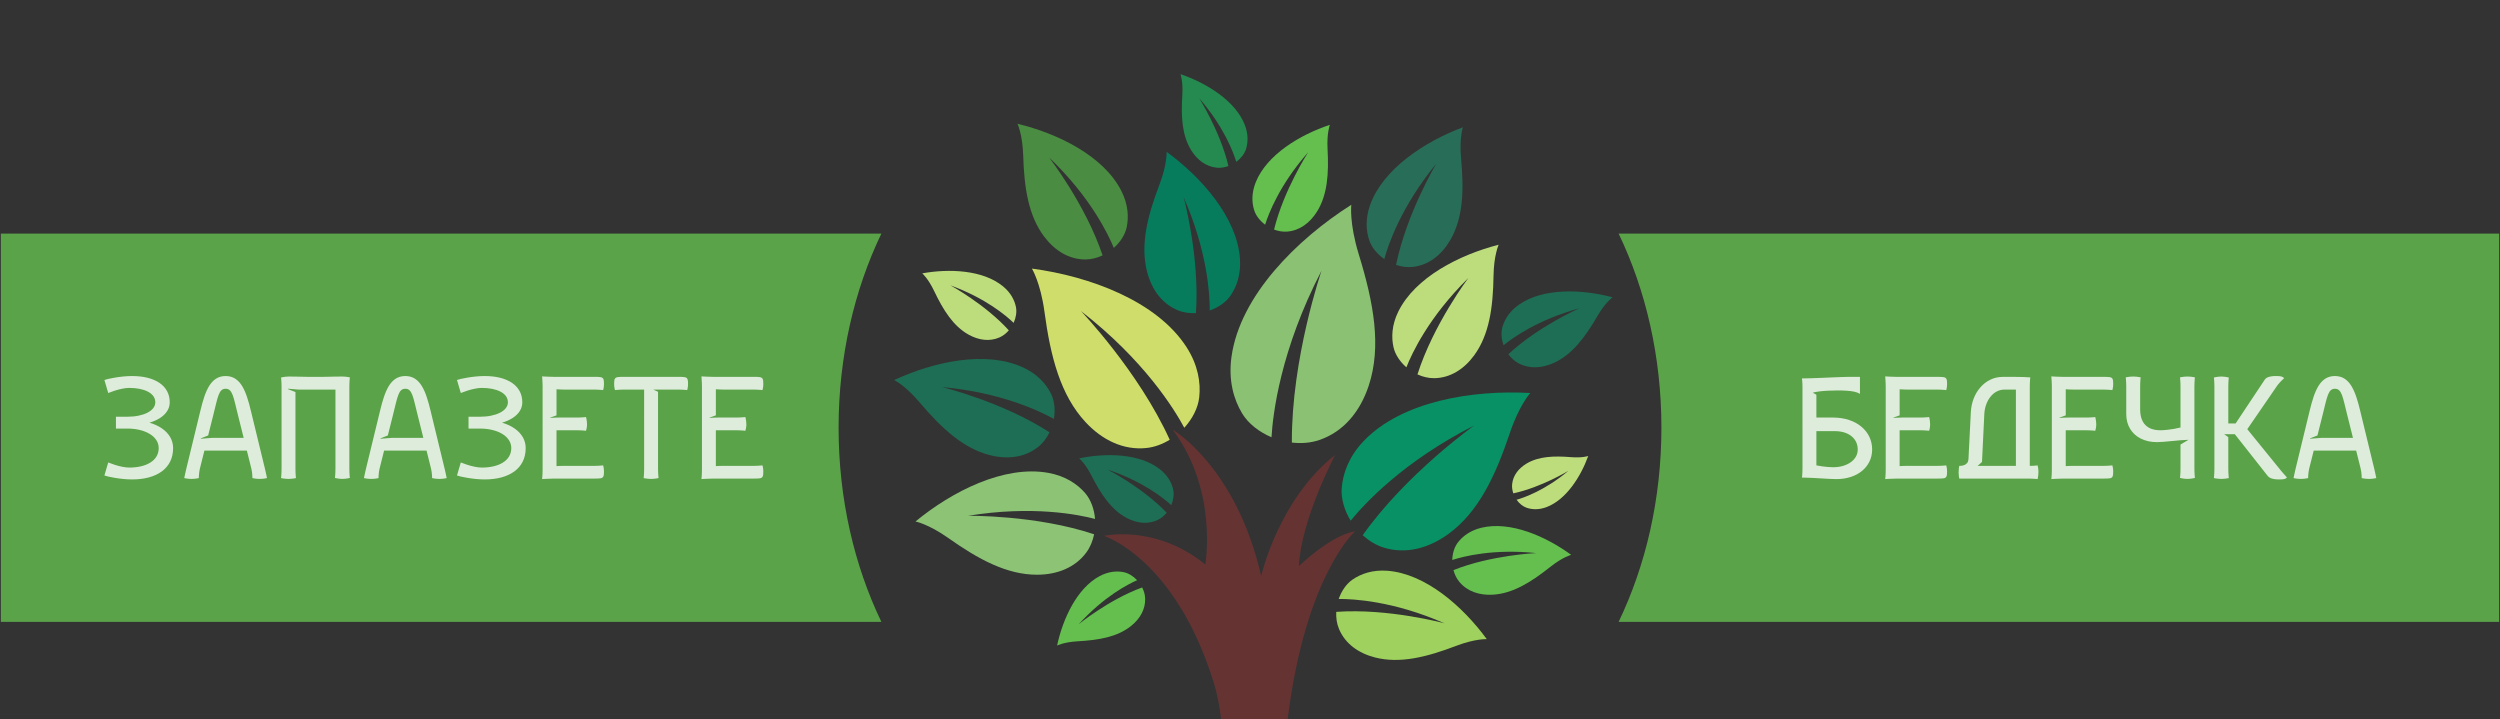 <?xml version="1.0" encoding="utf-8"?>
<!-- Generator: Adobe Illustrator 15.0.0, SVG Export Plug-In . SVG Version: 6.00 Build 0)  -->
<!DOCTYPE svg PUBLIC "-//W3C//DTD SVG 1.1//EN" "http://www.w3.org/Graphics/SVG/1.1/DTD/svg11.dtd">
<svg version="1.1" id="Layer_1" xmlns="http://www.w3.org/2000/svg" xmlns:xlink="http://www.w3.org/1999/xlink" x="0px" y="0px"
	 width="695px" height="200px" viewBox="0 0 695 200" enable-background="new 0 0 695 200" xml:space="preserve">
<rect x="0" y="0" width="695" height="200" fill="#333333" stroke="none"/>
<path fill="#663333" d="M337.416,189.745c0.961,3.091,1.63,6.542,2.055,10.255h18.486c4.954-40.102,18.771-52.318,18.771-52.318
	c-6.986,1.229-15.646,9.725-15.646,9.725c0.586-12.888,10.081-30.933,10.081-30.933c-15.764,12.42-20.561,33.687-20.561,33.687
	c-6.891-30.405-24.612-40.716-24.612-40.716c12.711,16.872,9.083,37.493,9.083,37.493c-13.786-11.248-28.199-7.967-28.199-7.967
	S326.623,155.063,337.416,189.745z"/>
<path fill="#8AC172" d="M377.753,70.753c-2.706-8.782-2.092-13.821-2.092-13.821c-15.188,9.626-30.947,25.338-33.305,42.243
	c-0.908,6.505,0.578,11.83,2.977,15.785c1.691,2.786,4.66,5.118,8.143,6.596c0.379-6.427,2.471-24.243,13.913-46.315
	c0,0-8.396,24.435-8.252,47.795c2.547,0.287,5.162,0.134,7.661-0.722c6.677-2.285,11.33-7.849,13.727-15.155
	C384.085,96.308,381.91,84.24,377.753,70.753z"/>
<path fill="#089164" d="M419.72,120.423c2.617-7.812,5.697-11.162,5.697-11.162c-16.095-0.923-35.788,2.29-46.339,13.375
	c-4.061,4.266-5.762,8.921-6.079,13.056c-0.225,2.914,0.72,6.164,2.485,9.062c3.635-4.485,14.468-16.373,34.339-26.476
	c0,0-18.886,13.415-30.987,30.512c1.707,1.539,3.692,2.795,5.96,3.477c6.059,1.824,12.355,0.202,17.921-3.869
	C410.979,142.351,415.7,132.423,419.72,120.423z"/>
<path fill="#BDDD7C" d="M415.202,76.642c0.09-5.735,1.428-8.608,1.428-8.608c-10.874,2.781-23.264,9.064-27.929,18.644
	c-1.795,3.687-1.941,7.134-1.281,9.945c0.466,1.98,1.778,3.938,3.56,5.488c1.467-3.743,6.149-13.914,17.204-24.807
	c0,0-9.703,12.883-14.129,26.777c1.457,0.662,3.039,1.076,4.688,1.052c4.404-0.067,8.241-2.472,11.075-6.346
	C414.025,93.035,415.065,85.451,415.202,76.642z"/>
<path fill="#286D57" d="M406.183,44.098c-0.527-5.711,0.495-8.712,0.495-8.712c-10.514,3.933-22.156,11.511-25.766,21.535
	c-1.389,3.858-1.164,7.301-0.206,10.025c0.676,1.919,2.19,3.725,4.129,5.074c1.056-3.878,4.618-14.493,14.44-26.51
	c0,0-8.264,13.851-11.172,28.14c1.52,0.501,3.137,0.744,4.773,0.542c4.371-0.539,7.928-3.341,10.33-7.498
	C406.772,60.522,406.992,52.871,406.183,44.098z"/>
<path fill="#9ED15D" d="M404.803,179.553c5.358-2.045,8.522-1.869,8.522-1.869c-6.618-9.065-17.051-18.238-27.678-19.015
	c-4.089-0.299-7.345,0.845-9.71,2.501c-1.666,1.167-2.997,3.112-3.774,5.343c4.019-0.027,15.202,0.545,29.42,6.769
	c0,0-15.564-4.229-30.109-3.183c-0.074,1.599,0.128,3.222,0.764,4.744c1.696,4.064,5.353,6.734,10.003,7.929
	C389.144,184.544,396.571,182.695,404.803,179.553z"/>
<path fill="#64BF4F" d="M430.923,157.637c3.479-2.771,5.859-3.387,5.859-3.387c-7.023-5.143-16.893-9.468-24.93-7.542
	c-3.092,0.74-5.229,2.352-6.588,4.132c-0.957,1.255-1.483,3.006-1.533,4.837c2.964-0.966,11.364-3.173,23.336-1.918
	c0,0-12.498,0.536-23.002,4.731c0.321,1.198,0.853,2.351,1.681,3.326c2.21,2.604,5.54,3.719,9.258,3.507
	C420.523,165.009,425.578,161.896,430.923,157.637z"/>
<path fill="#64BF4F" d="M369.061,41.441c-0.243-4.442,0.637-6.737,0.637-6.737c-8.264,2.743-17.507,8.278-20.596,15.943
	c-1.188,2.95-1.114,5.625-0.451,7.764c0.469,1.507,1.59,2.951,3.053,4.053c0.931-2.976,4.001-11.1,11.963-20.129
	c0,0-6.807,10.496-9.477,21.487c1.163,0.433,2.41,0.667,3.684,0.559c3.405-0.292,6.242-2.36,8.225-5.512
	C369.041,54.188,369.434,48.264,369.061,41.441z"/>
<path fill="#8CC375" d="M263.628,149.569c-5.482-3.877-9.122-4.597-9.122-4.597c10.139-8.356,24.635-15.727,36.909-13.52
	c4.724,0.85,8.084,3.093,10.284,5.657c1.55,1.809,2.495,4.4,2.729,7.155c-4.549-1.199-17.396-3.799-35.327-0.873
	c0,0,18.878-0.272,35.066,5.141c-0.38,1.834-1.081,3.615-2.243,5.156c-3.105,4.116-8.027,6.082-13.646,6.085
	C279.933,159.778,272.048,155.523,263.628,149.569z"/>
<path fill="#CFDD6B" d="M290.366,86.703c-1.101-8.165-3.497-12.036-3.497-12.036c15.981,2.122,34.719,8.981,42.997,21.853
	c3.186,4.953,3.98,9.846,3.515,13.967c-0.329,2.903-1.867,5.918-4.146,8.432c-2.726-5.089-11.13-18.802-28.746-32.462
	c0,0,16.025,16.729,24.696,35.795c-1.966,1.191-4.152,2.051-6.508,2.295c-6.293,0.651-12.173-2.126-16.873-7.172
	C294.826,109.883,292.057,99.244,290.366,86.703z"/>
<path fill="#077C5D" d="M322.32,51.344c2.189-5.742,2-9.132,2-9.132c9.715,7.086,19.547,18.259,20.383,29.643
	c0.322,4.381-0.901,7.87-2.675,10.404c-1.25,1.786-3.333,3.213-5.722,4.047c0.028-4.305-0.591-16.286-7.265-31.515
	c0,0,4.538,16.673,3.423,32.255c-1.712,0.08-3.451-0.136-5.082-0.816c-4.356-1.816-7.219-5.731-8.5-10.712
	C316.981,68.122,318.958,60.164,322.32,51.344z"/>
<path fill="#498C42" d="M284.446,43.2c-0.178-5.873-1.591-8.795-1.591-8.795c11.18,2.686,23.964,8.935,28.886,18.676
	c1.894,3.749,2.097,7.278,1.462,10.167c-0.447,2.036-1.762,4.061-3.563,5.675c-1.558-3.811-6.506-14.159-17.994-25.15
	c0,0,10.132,13.049,14.874,27.215c-1.481,0.7-3.096,1.148-4.785,1.147c-4.512-0.002-8.478-2.407-11.439-6.333
	C285.897,59.972,284.719,52.221,284.446,43.2z"/>
<path fill="#1D6E54" d="M255.614,111.818c-3.969-4.691-7.029-6.163-7.029-6.163c10.898-5.081,25.432-8.29,35.802-3.521
	c3.991,1.835,6.454,4.592,7.816,7.369c0.959,1.957,1.202,4.47,0.778,6.965c-3.756-2.104-14.544-7.353-31.102-8.869
	c0,0,16.79,4.085,29.894,12.591c-0.758,1.538-1.787,2.955-3.17,4.055c-3.695,2.937-8.506,3.55-13.486,2.265
	C267.722,124.601,261.71,119.023,255.614,111.818z"/>
<path fill="#BDDD7C" d="M259.689,80.893c-1.671-3.508-3.306-4.901-3.306-4.901c7.483-1.352,16.886-0.973,22.459,3.613
	c2.145,1.765,3.207,3.847,3.592,5.766c0.271,1.351,0.015,2.926-0.646,4.383c-1.958-1.892-7.709-6.838-17.589-10.432
	c0,0,9.609,5.202,16.251,12.513c-0.71,0.818-1.568,1.52-2.591,1.969c-2.732,1.2-5.772,0.801-8.611-0.788
	C265.034,90.659,262.256,86.28,259.689,80.893z"/>
<path fill="#248A4F" d="M328.681,26.502c0.246-3.878-0.505-5.89-0.505-5.89c7.195,2.458,15.228,7.361,17.867,14.079
	c1.016,2.585,0.931,4.921,0.335,6.785c-0.42,1.313-1.41,2.565-2.696,3.516c-0.791-2.605-3.411-9.724-10.296-17.669
	c0,0,5.866,9.217,8.115,18.836c-1.02,0.369-2.11,0.565-3.222,0.46c-2.971-0.28-5.433-2.107-7.141-4.875
	C328.603,37.634,328.304,32.458,328.681,26.502z"/>
<path fill="#1D6E54" d="M303.418,132.204c-1.754-3.441-3.414-4.782-3.414-4.782c7.4-1.54,16.753-1.412,22.413,2.997
	c2.178,1.697,3.288,3.739,3.722,5.634c0.305,1.336,0.092,2.908-0.526,4.374c-1.995-1.829-7.841-6.592-17.754-9.902
	c0,0,9.686,4.915,16.479,12.005c-0.685,0.832-1.519,1.552-2.523,2.025c-2.683,1.264-5.715,0.947-8.577-0.556
	C308.988,141.768,306.112,137.49,303.418,132.204z"/>
<path fill="#64BF4F" d="M299.626,178.276c-3.857,0.214-5.754,1.19-5.754,1.19c1.582-7.391,5.479-15.896,11.8-19.289
	c2.432-1.307,4.748-1.497,6.657-1.127c1.346,0.26,2.698,1.09,3.788,2.248c-2.479,1.087-9.198,4.509-16.233,12.237
	c0,0,8.41-6.872,17.641-10.221c0.484,0.963,0.805,2.016,0.832,3.126c0.073,2.965-1.442,5.611-3.974,7.621
	C310.624,177.048,305.549,177.949,299.626,178.276z"/>
<path fill="#1D6E54" d="M444.043,87.931c2.235-3.847,4.23-5.283,4.23-5.283c-8.412-2.242-19.178-2.69-25.968,2.022
	c-2.612,1.813-4.019,4.09-4.638,6.243c-0.437,1.517-0.292,3.338,0.326,5.063c2.411-1.976,9.438-7.082,21.049-10.259
	c0,0-11.451,5.037-19.716,12.759c0.734,1,1.648,1.881,2.772,2.489c3.006,1.625,6.514,1.453,9.9-0.093
	C437.029,98.575,440.608,93.839,444.043,87.931z"/>
<path fill="#BDDD7C" d="M436.763,127.089c3.128,0.255,4.764-0.322,4.764-0.322c-2.09,5.774-6.167,12.189-11.631,14.223
	c-2.102,0.782-3.987,0.68-5.483,0.172c-1.053-0.359-2.05-1.177-2.8-2.229c2.115-0.6,7.902-2.612,14.419-8.056
	c0,0-7.529,4.603-15.329,6.277c-0.283-0.828-0.426-1.712-0.325-2.608c0.271-2.395,1.781-4.356,4.042-5.695
	C427.774,126.862,431.959,126.697,436.763,127.089z"/>
<path opacity="0.8" fill-rule="evenodd" clip-rule="evenodd" fill="#64BF4F" d="M694.764,64.94H449.979
	c7.539,15.689,11.894,34.174,11.894,53.968c0,19.795-4.354,38.279-11.894,53.969h244.785V64.94z"/>
<path opacity="0.8" fill="#FFFFFF" d="M550.995,128.428l0.644-13.328c0.048-0.942,0.221-1.822,0.519-2.639
	c0.291-0.825,0.684-1.539,1.186-2.16c0.495-0.628,1.068-1.107,1.729-1.461c0.659-0.354,1.374-0.525,2.145-0.534h3.204v21.206h-10.65
	L550.995,128.428L550.995,128.428z M544.492,131.303c0.007,0.479,0.031,0.863,0.078,1.17s0.087,0.495,0.11,0.574h0.313h0.016l0,0
	h18.85c0.33,0,0.684,0.008,1.061,0.023s0.715,0.039,1.006,0.063c0.29,0.016,0.471,0.039,0.526,0.055
	c0.016-0.055,0.047-0.173,0.078-0.369c0.039-0.188,0.078-0.424,0.11-0.707c0.031-0.282,0.047-0.581,0.047-0.902
	c-0.008-0.479-0.039-0.888-0.103-1.218c-0.055-0.338-0.102-0.542-0.133-0.62c-0.056,0.016-0.188,0.039-0.417,0.055
	c-0.22,0.023-0.486,0.047-0.801,0.063s-0.629,0.023-0.95,0.023v-22.007c0-0.33,0.008-0.684,0.023-1.061s0.039-0.715,0.063-1.005
	c0.016-0.291,0.039-0.472,0.056-0.526c-0.676-0.047-1.32-0.078-1.94-0.103c-0.62-0.016-1.187-0.031-1.704-0.031
	c-0.511-0.008-0.95-0.008-1.304-0.008h-2.733c-1.226,0.008-2.364,0.268-3.401,0.77c-1.044,0.503-1.963,1.194-2.748,2.09
	c-0.793,0.888-1.422,1.924-1.886,3.095c-0.463,1.178-0.737,2.442-0.809,3.793l-0.668,13.163c-0.031,0.44-0.148,0.786-0.369,1.037
	c-0.212,0.251-0.463,0.432-0.754,0.55c-0.29,0.11-0.565,0.181-0.832,0.212c-0.268,0.023-0.464,0.039-0.597,0.031
	c-0.032,0.079-0.063,0.275-0.11,0.597C544.523,130.423,544.499,130.823,544.492,131.303L544.492,131.303L544.492,131.303z
	 M524.229,130.596c0,0.33-0.008,0.676-0.024,1.061c-0.016,0.377-0.039,0.715-0.063,1.005c-0.016,0.291-0.039,0.464-0.055,0.526
	c0.047-0.016,0.212-0.023,0.503-0.039c0.29-0.016,0.636-0.031,1.036-0.047c0.401-0.016,0.794-0.031,1.187-0.04
	c0.385-0.007,0.707-0.015,0.95-0.015h10.697c0.824,0.008,1.438-0.016,1.846-0.071c0.408-0.063,0.676-0.228,0.801-0.503
	c0.134-0.274,0.188-0.73,0.181-1.358c-0.008-0.479-0.039-0.864-0.102-1.171c-0.056-0.306-0.103-0.494-0.134-0.572
	c-0.063,0.016-0.235,0.039-0.526,0.055c-0.29,0.023-0.628,0.047-1.005,0.063c-0.386,0.016-0.739,0.023-1.061,0.023h-8.529
	c-0.338,0-0.676,0.008-1.014,0.024c-0.338,0.015-0.612,0.03-0.824,0.047v-9.967h5.654c0.322,0,0.676,0.008,1.045,0.023
	c0.377,0.016,0.707,0.039,0.989,0.063c0.283,0.016,0.456,0.04,0.511,0.055c0.031-0.078,0.087-0.274,0.157-0.597
	c0.078-0.313,0.118-0.715,0.125-1.193c0-0.322-0.022-0.621-0.063-0.911c-0.039-0.291-0.078-0.534-0.125-0.738
	c-0.048-0.196-0.079-0.322-0.095-0.377c-0.055,0.016-0.228,0.039-0.511,0.055c-0.282,0.023-0.612,0.048-0.989,0.063
	c-0.369,0.016-0.723,0.024-1.045,0.024h-4.948c-0.329,0-0.675,0.008-1.044,0.023s-0.684,0.031-0.942,0.047
	c-0.268,0.016-0.401,0.023-0.416,0.023c-0.024-0.023-0.04-0.047-0.063-0.07l1.76-0.637v-7.249c0.133,0.008,0.33,0.016,0.589,0.031
	s0.534,0.023,0.832,0.039c0.299,0.008,0.582,0.016,0.841,0.016h8.105c0.321,0,0.675,0.009,1.061,0.024
	c0.377,0.016,0.715,0.039,1.005,0.063c0.291,0.016,0.463,0.039,0.526,0.055c0.031-0.078,0.078-0.267,0.134-0.573
	c0.063-0.306,0.094-0.691,0.102-1.17c0.008-0.637-0.047-1.084-0.181-1.359c-0.125-0.274-0.393-0.439-0.801-0.502
	c-0.408-0.063-1.021-0.087-1.846-0.071h-10.65c-0.243,0-0.565-0.008-0.958-0.016s-0.793-0.023-1.202-0.039
	c-0.408-0.016-0.762-0.031-1.052-0.047c-0.291-0.016-0.464-0.032-0.511-0.039c0,0.007,0.008,0.102,0.023,0.282
	s0.031,0.408,0.047,0.684c0.016,0.274,0.031,0.565,0.047,0.863c0.017,0.299,0.024,0.566,0.024,0.81V130.596L524.229,130.596z
	 M501.09,130.219c0,0.322-0.008,0.676-0.023,1.045c-0.016,0.377-0.039,0.707-0.063,0.989c-0.016,0.283-0.039,0.456-0.055,0.511
	c0.016,0.008,0.047,0.008,0.078,0.008c0.039,0,0.086,0,0.142-0.008c0.754,0.008,1.555,0.031,2.411,0.079
	c0.855,0.039,1.712,0.086,2.576,0.141c0.855,0.055,1.665,0.103,2.427,0.142s1.421,0.063,1.979,0.063
	c1.422-0.008,2.733-0.204,3.936-0.597c1.201-0.385,2.246-0.942,3.134-1.673c0.888-0.723,1.586-1.595,2.073-2.6
	c0.495-1.014,0.746-2.137,0.754-3.378c-0.008-1.264-0.267-2.435-0.777-3.51c-0.519-1.068-1.249-2.012-2.199-2.805
	c-0.958-0.801-2.097-1.421-3.425-1.869c-1.327-0.439-2.804-0.667-4.437-0.675h-4.666v-6.354l-1.021-0.558
	c0.439-0.134,1.021-0.251,1.751-0.346c0.738-0.094,1.556-0.165,2.45-0.212c0.903-0.047,1.822-0.07,2.758-0.07
	c0.871,0,1.712,0.023,2.513,0.078c0.809,0.047,1.516,0.142,2.145,0.283c0.62,0.133,1.091,0.329,1.421,0.581l0.095-0.079v-4.634
	h-3.299c-0.456,0-1.084,0.016-1.869,0.048c-0.785,0.023-1.665,0.055-2.631,0.102c-0.967,0.039-1.948,0.078-2.938,0.126
	c-0.998,0.039-1.933,0.07-2.804,0.102c-0.872,0.031-1.61,0.048-2.207,0.048h-0.369c0.023,0.156,0.047,0.376,0.07,0.659
	s0.039,0.589,0.055,0.927c0.008,0.33,0.016,0.652,0.016,0.958V130.219L501.09,130.219z M504.954,129.371v-9.52h5.137
	c1.28,0.008,2.396,0.22,3.346,0.636c0.95,0.425,1.688,1.014,2.215,1.775s0.794,1.657,0.801,2.678
	c-0.007,0.747-0.181,1.422-0.526,2.027c-0.353,0.604-0.84,1.122-1.46,1.563c-0.62,0.432-1.344,0.77-2.168,1.006
	c-0.824,0.235-1.72,0.353-2.678,0.353c-0.448,0-0.943-0.023-1.477-0.063c-0.526-0.039-1.068-0.103-1.618-0.181
	C505.983,129.566,505.457,129.48,504.954,129.371L504.954,129.371z M570.41,130.596c0,0.33-0.008,0.676-0.023,1.061
	c-0.016,0.377-0.039,0.715-0.063,1.005c-0.017,0.291-0.039,0.464-0.056,0.526c0.048-0.016,0.212-0.023,0.503-0.039
	s0.636-0.031,1.037-0.047c0.4-0.016,0.793-0.031,1.186-0.04c0.385-0.007,0.707-0.015,0.95-0.015h10.697
	c0.825,0.008,1.438-0.016,1.846-0.071c0.409-0.063,0.676-0.228,0.802-0.503c0.133-0.274,0.188-0.73,0.181-1.358
	c-0.009-0.479-0.04-0.864-0.103-1.171c-0.055-0.306-0.103-0.494-0.134-0.572c-0.063,0.016-0.235,0.039-0.526,0.055
	c-0.29,0.023-0.628,0.047-1.005,0.063c-0.385,0.016-0.738,0.023-1.061,0.023h-8.529c-0.338,0-0.676,0.008-1.014,0.024
	c-0.337,0.015-0.612,0.03-0.824,0.047v-9.967h5.655c0.321,0,0.675,0.008,1.045,0.023c0.376,0.016,0.706,0.039,0.989,0.063
	c0.282,0.016,0.455,0.04,0.51,0.055c0.032-0.078,0.087-0.274,0.157-0.597c0.079-0.313,0.118-0.715,0.126-1.193
	c0-0.322-0.023-0.621-0.063-0.911c-0.039-0.291-0.079-0.534-0.126-0.738c-0.047-0.196-0.078-0.322-0.095-0.377
	c-0.055,0.016-0.228,0.039-0.51,0.055c-0.283,0.023-0.613,0.048-0.989,0.063c-0.37,0.016-0.724,0.024-1.045,0.024h-4.948
	c-0.33,0-0.676,0.008-1.045,0.023s-0.683,0.031-0.942,0.047c-0.267,0.016-0.4,0.023-0.416,0.023
	c-0.023-0.023-0.039-0.047-0.063-0.07l1.76-0.637v-7.249c0.134,0.008,0.33,0.016,0.589,0.031c0.26,0.016,0.534,0.023,0.833,0.039
	c0.298,0.008,0.581,0.016,0.84,0.016h8.105c0.322,0,0.676,0.009,1.061,0.024c0.377,0.016,0.715,0.039,1.005,0.063
	c0.291,0.016,0.464,0.039,0.526,0.055c0.031-0.078,0.079-0.267,0.134-0.573c0.063-0.306,0.094-0.691,0.103-1.17
	c0.008-0.637-0.048-1.084-0.181-1.359c-0.126-0.274-0.393-0.439-0.802-0.502c-0.408-0.063-1.021-0.087-1.846-0.071h-10.649
	c-0.244,0-0.566-0.008-0.959-0.016s-0.793-0.023-1.201-0.039s-0.762-0.031-1.053-0.047c-0.29-0.016-0.463-0.032-0.511-0.039
	c0,0.007,0.008,0.102,0.023,0.282s0.032,0.408,0.048,0.684c0.016,0.274,0.031,0.565,0.047,0.863c0.016,0.299,0.023,0.566,0.023,0.81
	V130.596L570.41,130.596z M591.098,115.139c0.008,1.563,0.369,2.93,1.084,4.093c0.707,1.162,1.696,2.058,2.969,2.701
	c1.28,0.645,2.772,0.975,4.477,0.981c0.534,0,1.147-0.031,1.854-0.094c0.699-0.055,1.445-0.126,2.239-0.204
	c0.785-0.078,1.586-0.149,2.388-0.22c0.801-0.071,1.563-0.11,2.301-0.134l-2.23,1.312v6.739c0,0.321-0.008,0.675-0.023,1.044
	c-0.016,0.377-0.04,0.707-0.063,0.99c-0.017,0.282-0.04,0.455-0.056,0.51c0.056,0.017,0.181,0.048,0.393,0.095
	c0.205,0.047,0.456,0.086,0.755,0.126c0.298,0.039,0.604,0.063,0.927,0.063c0.321,0,0.628-0.023,0.926-0.063
	c0.299-0.04,0.551-0.079,0.755-0.126c0.212-0.047,0.337-0.078,0.393-0.095c-0.017-0.055-0.039-0.228-0.056-0.51
	c-0.023-0.283-0.047-0.613-0.063-0.99c-0.016-0.369-0.023-0.723-0.023-1.044v-22.809c0-0.33,0.008-0.675,0.023-1.061
	c0.016-0.377,0.039-0.715,0.063-1.005c0.017-0.291,0.039-0.464,0.056-0.526c-0.056-0.016-0.181-0.047-0.393-0.078
	c-0.204-0.04-0.456-0.079-0.755-0.11c-0.298-0.031-0.604-0.047-0.926-0.047c-0.322,0-0.629,0.016-0.927,0.047
	c-0.299,0.031-0.55,0.07-0.755,0.11c-0.212,0.031-0.337,0.063-0.393,0.078c0.016,0.063,0.039,0.235,0.056,0.526
	c0.022,0.29,0.047,0.628,0.063,1.005c0.016,0.386,0.023,0.73,0.023,1.061v11.342c-0.542,0.141-1.139,0.267-1.799,0.385
	c-0.659,0.109-1.319,0.204-1.987,0.274c-0.659,0.071-1.271,0.11-1.821,0.11c-1.839-0.009-3.236-0.503-4.179-1.485
	c-0.95-0.981-1.422-2.418-1.43-4.312v-6.314c0-0.33,0.008-0.675,0.023-1.061c0.016-0.377,0.04-0.715,0.063-1.005
	c0.016-0.291,0.039-0.464,0.055-0.526c-0.055-0.016-0.181-0.047-0.393-0.078c-0.204-0.04-0.456-0.079-0.754-0.11
	c-0.299-0.031-0.605-0.047-0.927-0.047c-0.322,0-0.629,0.016-0.927,0.047c-0.299,0.031-0.55,0.07-0.755,0.11
	c-0.211,0.031-0.337,0.063-0.393,0.078c0.017,0.063,0.04,0.235,0.056,0.526c0.023,0.29,0.047,0.628,0.063,1.005
	c0.016,0.386,0.023,0.73,0.023,1.061V115.139L591.098,115.139z M615.603,130.313c0,0.321-0.008,0.675-0.023,1.06
	c-0.016,0.378-0.039,0.715-0.063,1.006c-0.016,0.29-0.039,0.464-0.055,0.526c0.055,0.016,0.181,0.047,0.393,0.078
	c0.205,0.039,0.456,0.071,0.755,0.103c0.298,0.039,0.604,0.055,0.926,0.055c0.322,0,0.629-0.016,0.928-0.055
	c0.298-0.031,0.549-0.063,0.753-0.103c0.213-0.031,0.338-0.063,0.394-0.078c-0.016-0.063-0.04-0.236-0.056-0.526
	c-0.023-0.291-0.047-0.628-0.063-1.006c-0.016-0.385-0.023-0.738-0.023-1.06v-8.789l-1.162-0.824h2.969l9.173,11.64
	c0.188,0.235,0.44,0.416,0.754,0.558c0.322,0.134,0.676,0.235,1.076,0.298c0.393,0.056,0.802,0.087,1.233,0.087
	c0.307,0,0.604-0.008,0.903-0.023c0.307-0.016,0.573-0.071,0.809-0.149c0.244-0.087,0.425-0.212,0.542-0.4
	c-0.047-0.056-0.165-0.181-0.346-0.377c-0.181-0.205-0.393-0.433-0.62-0.699c-0.235-0.268-0.455-0.526-0.667-0.77l-9.387-11.554
	l8.436-12.275c0.188-0.26,0.417-0.527,0.676-0.794c0.259-0.274,0.494-0.511,0.707-0.707c0.22-0.204,0.354-0.329,0.408-0.385
	c-0.118-0.188-0.291-0.322-0.534-0.408s-0.511-0.149-0.816-0.173c-0.307-0.023-0.605-0.031-0.911-0.031
	c-0.433,0-0.849,0.023-1.257,0.086c-0.4,0.056-0.762,0.149-1.084,0.291c-0.314,0.134-0.558,0.322-0.723,0.565l-8.152,12.253h-2.026
	v-10.227c0-0.322,0.008-0.675,0.023-1.045c0.016-0.377,0.039-0.706,0.063-0.989c0.016-0.282,0.04-0.456,0.056-0.511
	c-0.056-0.016-0.181-0.047-0.394-0.094c-0.204-0.047-0.455-0.087-0.753-0.126c-0.299-0.039-0.605-0.063-0.928-0.063
	c-0.321,0-0.628,0.023-0.926,0.063c-0.299,0.039-0.55,0.079-0.755,0.126c-0.212,0.047-0.338,0.078-0.393,0.094
	c0.016,0.055,0.039,0.229,0.055,0.511c0.024,0.283,0.048,0.612,0.063,0.989c0.016,0.37,0.023,0.723,0.023,1.045V130.313
	L615.603,130.313z M638.175,130.313c-0.055,0.235-0.117,0.502-0.181,0.793c-0.063,0.291-0.125,0.573-0.188,0.849
	c-0.055,0.274-0.102,0.494-0.141,0.675c-0.032,0.173-0.056,0.268-0.056,0.275c0.056,0.016,0.181,0.047,0.377,0.078
	c0.204,0.039,0.448,0.078,0.738,0.11c0.291,0.031,0.589,0.047,0.911,0.047s0.62-0.016,0.911-0.047
	c0.291-0.032,0.534-0.071,0.738-0.11c0.196-0.031,0.322-0.063,0.377-0.078v-0.188c0-0.165,0.008-0.385,0.031-0.66
	c0.023-0.283,0.048-0.573,0.095-0.888c0.039-0.306,0.094-0.597,0.157-0.855l1.264-5.043h11.806l1.256,5.043
	c0.063,0.259,0.118,0.55,0.157,0.855c0.048,0.314,0.071,0.604,0.095,0.888c0.023,0.275,0.031,0.495,0.031,0.66v0.188
	c0.055,0.016,0.181,0.047,0.377,0.078c0.204,0.039,0.447,0.078,0.738,0.11c0.29,0.031,0.589,0.047,0.911,0.047
	s0.62-0.016,0.911-0.047c0.29-0.032,0.534-0.071,0.738-0.11c0.196-0.031,0.321-0.063,0.377-0.078c0-0.008-0.023-0.103-0.056-0.275
	c-0.039-0.181-0.086-0.4-0.141-0.675c-0.063-0.275-0.126-0.558-0.188-0.849c-0.063-0.291-0.126-0.558-0.181-0.793l-3.911-16.117
	c-0.314-1.335-0.66-2.583-1.045-3.746c-0.377-1.162-0.833-2.191-1.351-3.07c-0.526-0.888-1.163-1.579-1.917-2.082
	c-0.746-0.494-1.649-0.754-2.709-0.762c-1.061,0.008-1.964,0.268-2.71,0.762c-0.754,0.503-1.391,1.194-1.917,2.082
	c-0.518,0.879-0.974,1.908-1.351,3.07c-0.385,1.163-0.73,2.411-1.045,3.746L638.175,130.313L638.175,130.313z M644.254,121.053
	l1.414-5.631c0.314-1.288,0.589-2.403,0.816-3.33c0.229-0.927,0.448-1.688,0.676-2.285c0.22-0.598,0.479-1.029,0.785-1.313
	c0.307-0.282,0.691-0.424,1.163-0.424c0.471,0,0.855,0.142,1.162,0.424c0.306,0.283,0.565,0.723,0.793,1.313
	c0.22,0.597,0.448,1.358,0.668,2.285c0.228,0.927,0.503,2.042,0.816,3.33l1.579,6.314h-8.875l-3.032,0.235l-0.039-0.094
	L644.254,121.053z"/>
<path opacity="0.8" fill-rule="evenodd" clip-rule="evenodd" fill="#64BF4F" d="M0.236,64.94h244.785
	c-7.539,15.689-11.894,34.174-11.894,53.968c0,19.795,4.354,38.279,11.894,53.969H0.236V64.94z"/>
<path opacity="0.8" fill="#FFFFFF" d="M195.141,130.596c0,0.33-0.008,0.676-0.024,1.061c-0.016,0.377-0.039,0.715-0.063,1.005
	c-0.016,0.291-0.039,0.464-0.055,0.526c0.047-0.016,0.212-0.023,0.503-0.039s0.636-0.031,1.037-0.047
	c0.401-0.016,0.793-0.031,1.186-0.04c0.385-0.008,0.707-0.016,0.95-0.016h10.697c0.825,0.008,1.438-0.016,1.846-0.07
	c0.409-0.063,0.676-0.228,0.801-0.503c0.133-0.275,0.188-0.73,0.181-1.358c-0.008-0.479-0.039-0.864-0.102-1.171
	c-0.055-0.306-0.103-0.494-0.134-0.573c-0.063,0.017-0.235,0.039-0.526,0.056c-0.29,0.023-0.628,0.047-1.005,0.063
	c-0.385,0.016-0.739,0.023-1.061,0.023h-8.529c-0.338,0-0.676,0.008-1.013,0.023c-0.338,0.016-0.613,0.031-0.825,0.047v-9.966h5.655
	c0.322,0,0.675,0.007,1.045,0.022c0.376,0.017,0.707,0.04,0.989,0.063c0.283,0.016,0.456,0.039,0.511,0.055
	c0.031-0.078,0.086-0.274,0.157-0.597c0.079-0.314,0.118-0.715,0.126-1.194c0-0.321-0.023-0.62-0.063-0.91
	c-0.039-0.291-0.079-0.534-0.125-0.738c-0.047-0.196-0.079-0.322-0.094-0.378c-0.055,0.016-0.228,0.04-0.511,0.056
	c-0.283,0.023-0.613,0.047-0.989,0.063c-0.37,0.016-0.723,0.023-1.045,0.023h-4.948c-0.33,0-0.676,0.008-1.044,0.023
	c-0.37,0.017-0.684,0.032-0.943,0.048c-0.267,0.016-0.401,0.023-0.417,0.023c-0.023-0.023-0.039-0.047-0.063-0.071l1.759-0.636
	v-7.249c0.133,0.008,0.33,0.016,0.589,0.031c0.259,0.016,0.534,0.023,0.833,0.039c0.299,0.008,0.582,0.016,0.841,0.016h8.105
	c0.322,0,0.675,0.008,1.061,0.023c0.377,0.017,0.715,0.039,1.005,0.063c0.291,0.016,0.463,0.039,0.526,0.055
	c0.031-0.079,0.079-0.268,0.134-0.573c0.063-0.307,0.094-0.691,0.102-1.171c0.008-0.636-0.047-1.083-0.181-1.358
	c-0.125-0.275-0.393-0.439-0.801-0.503c-0.408-0.063-1.021-0.086-1.846-0.07h-10.65c-0.243,0-0.565-0.008-0.958-0.016
	c-0.393-0.008-0.793-0.023-1.201-0.04c-0.409-0.015-0.762-0.031-1.053-0.047s-0.463-0.031-0.511-0.039
	c0,0.008,0.008,0.103,0.024,0.283s0.031,0.408,0.047,0.684c0.016,0.274,0.031,0.564,0.047,0.863
	c0.016,0.299,0.024,0.565,0.024,0.809V130.596L195.141,130.596z M179.071,130.313c0,0.322-0.008,0.676-0.023,1.061
	c-0.016,0.377-0.04,0.715-0.063,1.006c-0.016,0.29-0.04,0.463-0.055,0.525c0.055,0.017,0.181,0.048,0.393,0.079
	c0.204,0.039,0.456,0.07,0.754,0.103c0.298,0.039,0.605,0.055,0.927,0.055c0.322,0,0.628-0.016,0.927-0.055
	c0.299-0.032,0.55-0.063,0.754-0.103c0.211-0.031,0.337-0.063,0.393-0.079c-0.016-0.063-0.039-0.235-0.055-0.525
	c-0.023-0.291-0.047-0.629-0.063-1.006c-0.016-0.385-0.024-0.738-0.024-1.061v-21.395c-0.439-0.204-0.88-0.408-1.327-0.612h6.841
	c0.33,0,0.675,0.008,1.06,0.023c0.377,0.017,0.715,0.039,1.005,0.063c0.291,0.016,0.463,0.039,0.526,0.055
	c0.032-0.079,0.079-0.268,0.134-0.573c0.063-0.307,0.094-0.691,0.103-1.171c0.007-0.636-0.047-1.083-0.181-1.358
	c-0.125-0.275-0.393-0.439-0.801-0.503c-0.408-0.063-1.021-0.086-1.845-0.07h-14.891c-0.817-0.016-1.438,0.008-1.846,0.07
	c-0.4,0.063-0.675,0.228-0.801,0.503c-0.134,0.275-0.188,0.723-0.181,1.358c0.008,0.479,0.039,0.864,0.102,1.171
	c0.055,0.306,0.102,0.494,0.133,0.573c0.063-0.016,0.236-0.039,0.526-0.055c0.291-0.024,0.628-0.047,1.005-0.063
	c0.385-0.016,0.738-0.023,1.061-0.023h5.513V130.313L179.071,130.313z M150.844,130.596c0,0.33-0.008,0.676-0.023,1.061
	c-0.016,0.377-0.04,0.715-0.063,1.005c-0.016,0.291-0.039,0.464-0.055,0.526c0.047-0.016,0.211-0.023,0.502-0.039
	c0.291-0.016,0.636-0.031,1.037-0.047c0.401-0.016,0.793-0.031,1.186-0.04c0.385-0.008,0.707-0.016,0.95-0.016h10.698
	c0.825,0.008,1.437-0.016,1.845-0.07c0.409-0.063,0.675-0.228,0.801-0.503c0.133-0.275,0.188-0.73,0.181-1.358
	c-0.008-0.479-0.04-0.864-0.102-1.171c-0.055-0.306-0.102-0.494-0.134-0.573c-0.063,0.017-0.235,0.039-0.526,0.056
	c-0.291,0.023-0.628,0.047-1.005,0.063c-0.385,0.016-0.738,0.023-1.06,0.023h-8.53c-0.337,0-0.675,0.008-1.013,0.023
	s-0.613,0.031-0.825,0.047v-9.966h5.655c0.322,0,0.676,0.007,1.045,0.022c0.377,0.017,0.707,0.04,0.989,0.063
	c0.283,0.016,0.456,0.039,0.511,0.055c0.031-0.078,0.086-0.274,0.157-0.597c0.079-0.314,0.118-0.715,0.126-1.194
	c0-0.321-0.024-0.62-0.063-0.91c-0.039-0.291-0.079-0.534-0.125-0.738c-0.047-0.196-0.079-0.322-0.094-0.378
	c-0.055,0.016-0.228,0.04-0.511,0.056c-0.283,0.023-0.612,0.047-0.989,0.063c-0.369,0.016-0.723,0.023-1.045,0.023h-4.948
	c-0.33,0-0.675,0.008-1.045,0.023c-0.369,0.017-0.683,0.032-0.942,0.048c-0.267,0.016-0.4,0.023-0.417,0.023
	c-0.023-0.023-0.039-0.047-0.063-0.071l1.759-0.636v-7.249c0.133,0.008,0.33,0.016,0.589,0.031s0.534,0.023,0.833,0.039
	c0.298,0.008,0.581,0.016,0.84,0.016h8.106c0.322,0,0.675,0.008,1.06,0.023c0.377,0.017,0.715,0.039,1.005,0.063
	c0.291,0.016,0.463,0.039,0.526,0.055c0.032-0.079,0.079-0.268,0.134-0.573c0.063-0.307,0.094-0.691,0.102-1.171
	c0.008-0.636-0.047-1.083-0.181-1.358c-0.126-0.275-0.393-0.439-0.801-0.503c-0.408-0.063-1.021-0.086-1.845-0.07h-10.65
	c-0.244,0-0.565-0.008-0.958-0.016c-0.393-0.008-0.793-0.023-1.202-0.04c-0.408-0.015-0.762-0.031-1.052-0.047
	s-0.463-0.031-0.51-0.039c0,0.008,0.007,0.103,0.023,0.283c0.016,0.181,0.032,0.408,0.047,0.684
	c0.016,0.274,0.032,0.564,0.047,0.863s0.023,0.565,0.023,0.809V130.596L150.844,130.596z M130.25,119.145h3.22
	c1.241,0,2.38,0.134,3.432,0.393c1.053,0.251,1.964,0.62,2.749,1.1c0.786,0.472,1.39,1.045,1.83,1.712
	c0.432,0.66,0.652,1.398,0.66,2.215c-0.008,0.88-0.212,1.657-0.621,2.333c-0.4,0.676-0.974,1.241-1.712,1.696
	c-0.73,0.456-1.603,0.81-2.592,1.037c-0.998,0.235-2.089,0.354-3.275,0.354c-0.628-0.009-1.304-0.087-2.011-0.236
	c-0.707-0.149-1.398-0.329-2.065-0.55c-0.66-0.22-1.249-0.432-1.759-0.636l-1.061,3.62c0.181,0.079,0.519,0.174,1.029,0.291
	c0.502,0.118,1.115,0.243,1.838,0.361c0.723,0.126,1.5,0.228,2.333,0.314c0.833,0.086,1.665,0.133,2.497,0.133
	c1.705,0,3.26-0.188,4.65-0.565c1.397-0.376,2.6-0.935,3.604-1.664c1.005-0.739,1.783-1.649,2.325-2.733
	c0.542-1.084,0.817-2.333,0.825-3.755c-0.007-1.115-0.283-2.136-0.816-3.055c-0.542-0.919-1.296-1.721-2.278-2.396
	c-0.982-0.684-2.144-1.218-3.479-1.61c1.147-0.338,2.144-0.785,2.984-1.335c0.841-0.55,1.493-1.187,1.948-1.916
	c0.463-0.73,0.691-1.532,0.699-2.411c-0.008-1.187-0.259-2.239-0.762-3.143c-0.502-0.911-1.217-1.673-2.144-2.293
	c-0.927-0.613-2.034-1.084-3.307-1.398c-1.28-0.313-2.694-0.471-4.25-0.471c-0.832,0-1.665,0.047-2.497,0.133
	c-0.833,0.087-1.61,0.188-2.333,0.314c-0.723,0.118-1.335,0.243-1.838,0.361c-0.511,0.117-0.849,0.212-1.029,0.291l1.061,3.62
	c0.51-0.204,1.1-0.416,1.759-0.636c0.667-0.22,1.359-0.4,2.065-0.55c0.707-0.149,1.382-0.228,2.011-0.235
	c1.037,0,1.987,0.086,2.867,0.259c0.88,0.173,1.649,0.432,2.301,0.77c0.66,0.338,1.17,0.754,1.532,1.249
	c0.369,0.503,0.549,1.076,0.558,1.729c-0.008,0.604-0.204,1.146-0.597,1.641c-0.385,0.487-0.935,0.911-1.634,1.265
	c-0.699,0.354-1.516,0.62-2.45,0.81c-0.935,0.195-1.948,0.29-3.047,0.29h-3.22V119.145L130.25,119.145z M107.819,121.053
	l1.414-5.631c0.314-1.288,0.589-2.403,0.817-3.33c0.228-0.927,0.448-1.688,0.676-2.286c0.22-0.597,0.479-1.028,0.786-1.312
	c0.306-0.282,0.691-0.424,1.162-0.424s0.856,0.142,1.163,0.424c0.306,0.283,0.565,0.723,0.793,1.312
	c0.22,0.598,0.447,1.359,0.667,2.286c0.228,0.927,0.503,2.042,0.817,3.33l1.579,6.314h-8.875l-3.032,0.235l-0.039-0.094
	L107.819,121.053L107.819,121.053z M101.74,130.313c-0.055,0.236-0.118,0.503-0.18,0.794c-0.063,0.29-0.125,0.573-0.189,0.848
	c-0.055,0.275-0.102,0.495-0.142,0.676c-0.031,0.173-0.055,0.267-0.055,0.274c0.055,0.017,0.181,0.048,0.377,0.079
	c0.204,0.039,0.448,0.078,0.739,0.109c0.29,0.032,0.589,0.048,0.911,0.048c0.322,0,0.621-0.016,0.911-0.048
	c0.291-0.031,0.534-0.07,0.738-0.109c0.196-0.031,0.322-0.063,0.377-0.079v-0.188c0-0.165,0.008-0.385,0.032-0.659
	c0.023-0.283,0.047-0.573,0.094-0.888c0.039-0.306,0.094-0.597,0.157-0.856l1.265-5.042h11.805l1.257,5.042
	c0.063,0.26,0.118,0.551,0.157,0.856c0.047,0.314,0.071,0.604,0.094,0.888c0.023,0.274,0.032,0.494,0.032,0.659v0.188
	c0.055,0.017,0.18,0.048,0.377,0.079c0.204,0.039,0.447,0.078,0.738,0.109c0.291,0.032,0.589,0.048,0.911,0.048
	c0.322,0,0.621-0.016,0.912-0.048c0.29-0.031,0.534-0.07,0.738-0.109c0.197-0.031,0.322-0.063,0.377-0.079
	c0-0.008-0.023-0.102-0.055-0.274c-0.04-0.181-0.086-0.4-0.142-0.676c-0.063-0.274-0.125-0.558-0.188-0.848
	c-0.063-0.291-0.126-0.558-0.181-0.794l-3.911-16.116c-0.314-1.335-0.66-2.584-1.045-3.746c-0.376-1.163-0.832-2.191-1.351-3.071
	c-0.526-0.888-1.163-1.578-1.917-2.081c-0.746-0.495-1.649-0.754-2.709-0.762c-1.061,0.008-1.964,0.267-2.71,0.762
	c-0.753,0.503-1.39,1.193-1.916,2.081c-0.519,0.88-0.974,1.908-1.351,3.071c-0.385,1.162-0.73,2.411-1.044,3.746L101.74,130.313
	L101.74,130.313z M78.272,130.313c0,0.322-0.008,0.676-0.024,1.061c-0.016,0.377-0.039,0.715-0.063,1.006
	c-0.016,0.29-0.039,0.463-0.055,0.525c0.055,0.017,0.181,0.048,0.393,0.079c0.204,0.039,0.455,0.07,0.754,0.103
	c0.298,0.039,0.605,0.055,0.926,0.055c0.322,0,0.629-0.016,0.927-0.055c0.298-0.032,0.549-0.063,0.754-0.103
	c0.212-0.031,0.337-0.063,0.393-0.079c-0.016-0.063-0.04-0.235-0.056-0.525c-0.023-0.291-0.047-0.629-0.063-1.006
	c-0.016-0.385-0.023-0.738-0.023-1.061v-21.323l-2.121-0.825l0.047-0.102l2.977,0.243h10.218v22.007
	c0,0.322-0.008,0.676-0.023,1.045c-0.016,0.377-0.039,0.699-0.063,0.989c-0.016,0.283-0.04,0.448-0.055,0.511
	c0.055,0.016,0.181,0.047,0.393,0.095c0.204,0.047,0.463,0.086,0.754,0.125c0.299,0.04,0.605,0.063,0.927,0.063
	c0.322,0,0.628-0.023,0.927-0.063c0.298-0.039,0.55-0.078,0.754-0.125c0.212-0.048,0.337-0.079,0.393-0.095
	c-0.016-0.063-0.04-0.228-0.055-0.511c-0.023-0.29-0.047-0.612-0.063-0.989c-0.016-0.369-0.023-0.723-0.023-1.045v-22.808
	c0-0.33,0.008-0.684,0.023-1.061c0.016-0.377,0.04-0.715,0.063-1.005c0.016-0.291,0.04-0.472,0.055-0.526
	c-0.055-0.016-0.181-0.048-0.393-0.079c-0.205-0.039-0.456-0.078-0.754-0.109s-0.604-0.048-0.927-0.048
	c-0.738,0-1.374,0.008-1.908,0.017c-0.526,0.008-1.014,0.016-1.469,0.031c-0.448,0.016-0.935,0.023-1.445,0.031
	s-1.116,0.016-1.822,0.016h-1.696c-0.699,0-1.304-0.008-1.814-0.016c-0.518-0.008-0.998-0.016-1.453-0.031
	c-0.456-0.016-0.943-0.023-1.477-0.031c-0.526-0.009-1.162-0.017-1.901-0.017c-0.321,0-0.628,0.024-0.926,0.063
	c-0.299,0.039-0.55,0.078-0.754,0.125c-0.212,0.048-0.338,0.079-0.393,0.095c0.016,0.055,0.04,0.228,0.055,0.511
	c0.023,0.282,0.047,0.612,0.063,0.989c0.016,0.369,0.024,0.715,0.024,1.045V130.313L78.272,130.313z M57.868,121.053l1.414-5.631
	c0.314-1.288,0.589-2.403,0.817-3.33s0.448-1.688,0.676-2.286c0.219-0.597,0.479-1.028,0.785-1.312
	c0.307-0.282,0.691-0.424,1.163-0.424c0.471,0,0.856,0.142,1.162,0.424c0.307,0.283,0.565,0.723,0.793,1.312
	c0.22,0.598,0.448,1.359,0.668,2.286c0.228,0.927,0.502,2.042,0.817,3.33l1.579,6.314h-8.875l-3.032,0.235l-0.039-0.094
	L57.868,121.053L57.868,121.053z M51.789,130.313c-0.055,0.236-0.118,0.503-0.181,0.794c-0.063,0.29-0.125,0.573-0.188,0.848
	c-0.055,0.275-0.102,0.495-0.142,0.676c-0.031,0.173-0.055,0.267-0.055,0.274c0.055,0.017,0.181,0.048,0.377,0.079
	c0.204,0.039,0.448,0.078,0.738,0.109c0.291,0.032,0.589,0.048,0.911,0.048c0.322,0,0.621-0.016,0.911-0.048
	c0.291-0.031,0.534-0.07,0.738-0.109c0.196-0.031,0.322-0.063,0.377-0.079v-0.188c0-0.165,0.008-0.385,0.031-0.659
	c0.024-0.283,0.047-0.573,0.095-0.888c0.039-0.306,0.094-0.597,0.157-0.856l1.265-5.042h11.805l1.256,5.042
	c0.063,0.26,0.118,0.551,0.157,0.856c0.047,0.314,0.071,0.604,0.094,0.888c0.023,0.274,0.031,0.494,0.031,0.659v0.188
	c0.055,0.017,0.181,0.048,0.377,0.079c0.204,0.039,0.448,0.078,0.738,0.109c0.291,0.032,0.589,0.048,0.911,0.048
	s0.621-0.016,0.911-0.048c0.291-0.031,0.534-0.07,0.738-0.109c0.196-0.031,0.322-0.063,0.377-0.079c0-0.008-0.023-0.102-0.055-0.274
	c-0.04-0.181-0.086-0.4-0.141-0.676c-0.063-0.274-0.126-0.558-0.189-0.848c-0.063-0.291-0.125-0.558-0.181-0.794l-3.912-16.116
	c-0.314-1.335-0.66-2.584-1.044-3.746c-0.377-1.163-0.833-2.191-1.351-3.071c-0.526-0.888-1.163-1.578-1.917-2.081
	c-0.746-0.495-1.649-0.754-2.709-0.762c-1.061,0.008-1.964,0.267-2.71,0.762c-0.754,0.503-1.39,1.193-1.916,2.081
	c-0.519,0.88-0.974,1.908-1.351,3.071c-0.385,1.162-0.73,2.411-1.045,3.746L51.789,130.313L51.789,130.313z M32.232,119.145h3.22
	c1.241,0,2.38,0.134,3.432,0.393c1.053,0.251,1.964,0.62,2.749,1.1c0.786,0.472,1.391,1.045,1.83,1.712
	c0.432,0.66,0.652,1.398,0.66,2.215c-0.008,0.88-0.212,1.657-0.621,2.333c-0.4,0.676-0.974,1.241-1.712,1.696
	c-0.73,0.456-1.603,0.81-2.592,1.037c-0.998,0.235-2.089,0.354-3.275,0.354c-0.628-0.009-1.304-0.087-2.01-0.236
	c-0.707-0.149-1.398-0.329-2.065-0.55c-0.66-0.22-1.249-0.432-1.76-0.636l-1.06,3.62c0.181,0.079,0.518,0.174,1.029,0.291
	c0.503,0.118,1.115,0.243,1.838,0.361c0.722,0.126,1.5,0.228,2.333,0.314c0.833,0.086,1.665,0.133,2.498,0.133
	c1.705,0,3.259-0.188,4.65-0.565c1.398-0.376,2.6-0.935,3.604-1.664c1.005-0.739,1.783-1.649,2.325-2.733s0.817-2.333,0.824-3.755
	c-0.007-1.115-0.282-2.136-0.816-3.055c-0.542-0.919-1.296-1.721-2.278-2.396c-0.981-0.684-2.144-1.218-3.479-1.61
	c1.147-0.338,2.144-0.785,2.985-1.335c0.84-0.55,1.492-1.187,1.948-1.916c0.463-0.73,0.691-1.532,0.699-2.411
	c-0.008-1.187-0.259-2.239-0.762-3.143c-0.502-0.911-1.217-1.673-2.145-2.293c-0.926-0.613-2.034-1.084-3.306-1.398
	c-1.28-0.313-2.694-0.471-4.249-0.471c-0.833,0-1.665,0.047-2.498,0.133c-0.833,0.087-1.61,0.188-2.333,0.314
	c-0.723,0.118-1.335,0.243-1.838,0.361c-0.511,0.117-0.848,0.212-1.029,0.291l1.06,3.62c0.511-0.204,1.1-0.416,1.76-0.636
	c0.667-0.22,1.358-0.4,2.065-0.55c0.707-0.149,1.382-0.228,2.01-0.235c1.037,0,1.987,0.086,2.867,0.259
	c0.88,0.173,1.649,0.432,2.301,0.77c0.66,0.338,1.171,0.754,1.532,1.249c0.369,0.503,0.55,1.076,0.558,1.729
	c-0.008,0.604-0.204,1.146-0.597,1.641c-0.384,0.487-0.934,0.911-1.633,1.265s-1.516,0.62-2.45,0.81
	c-0.935,0.195-1.948,0.29-3.048,0.29h-3.22V119.145z"/>
</svg>
